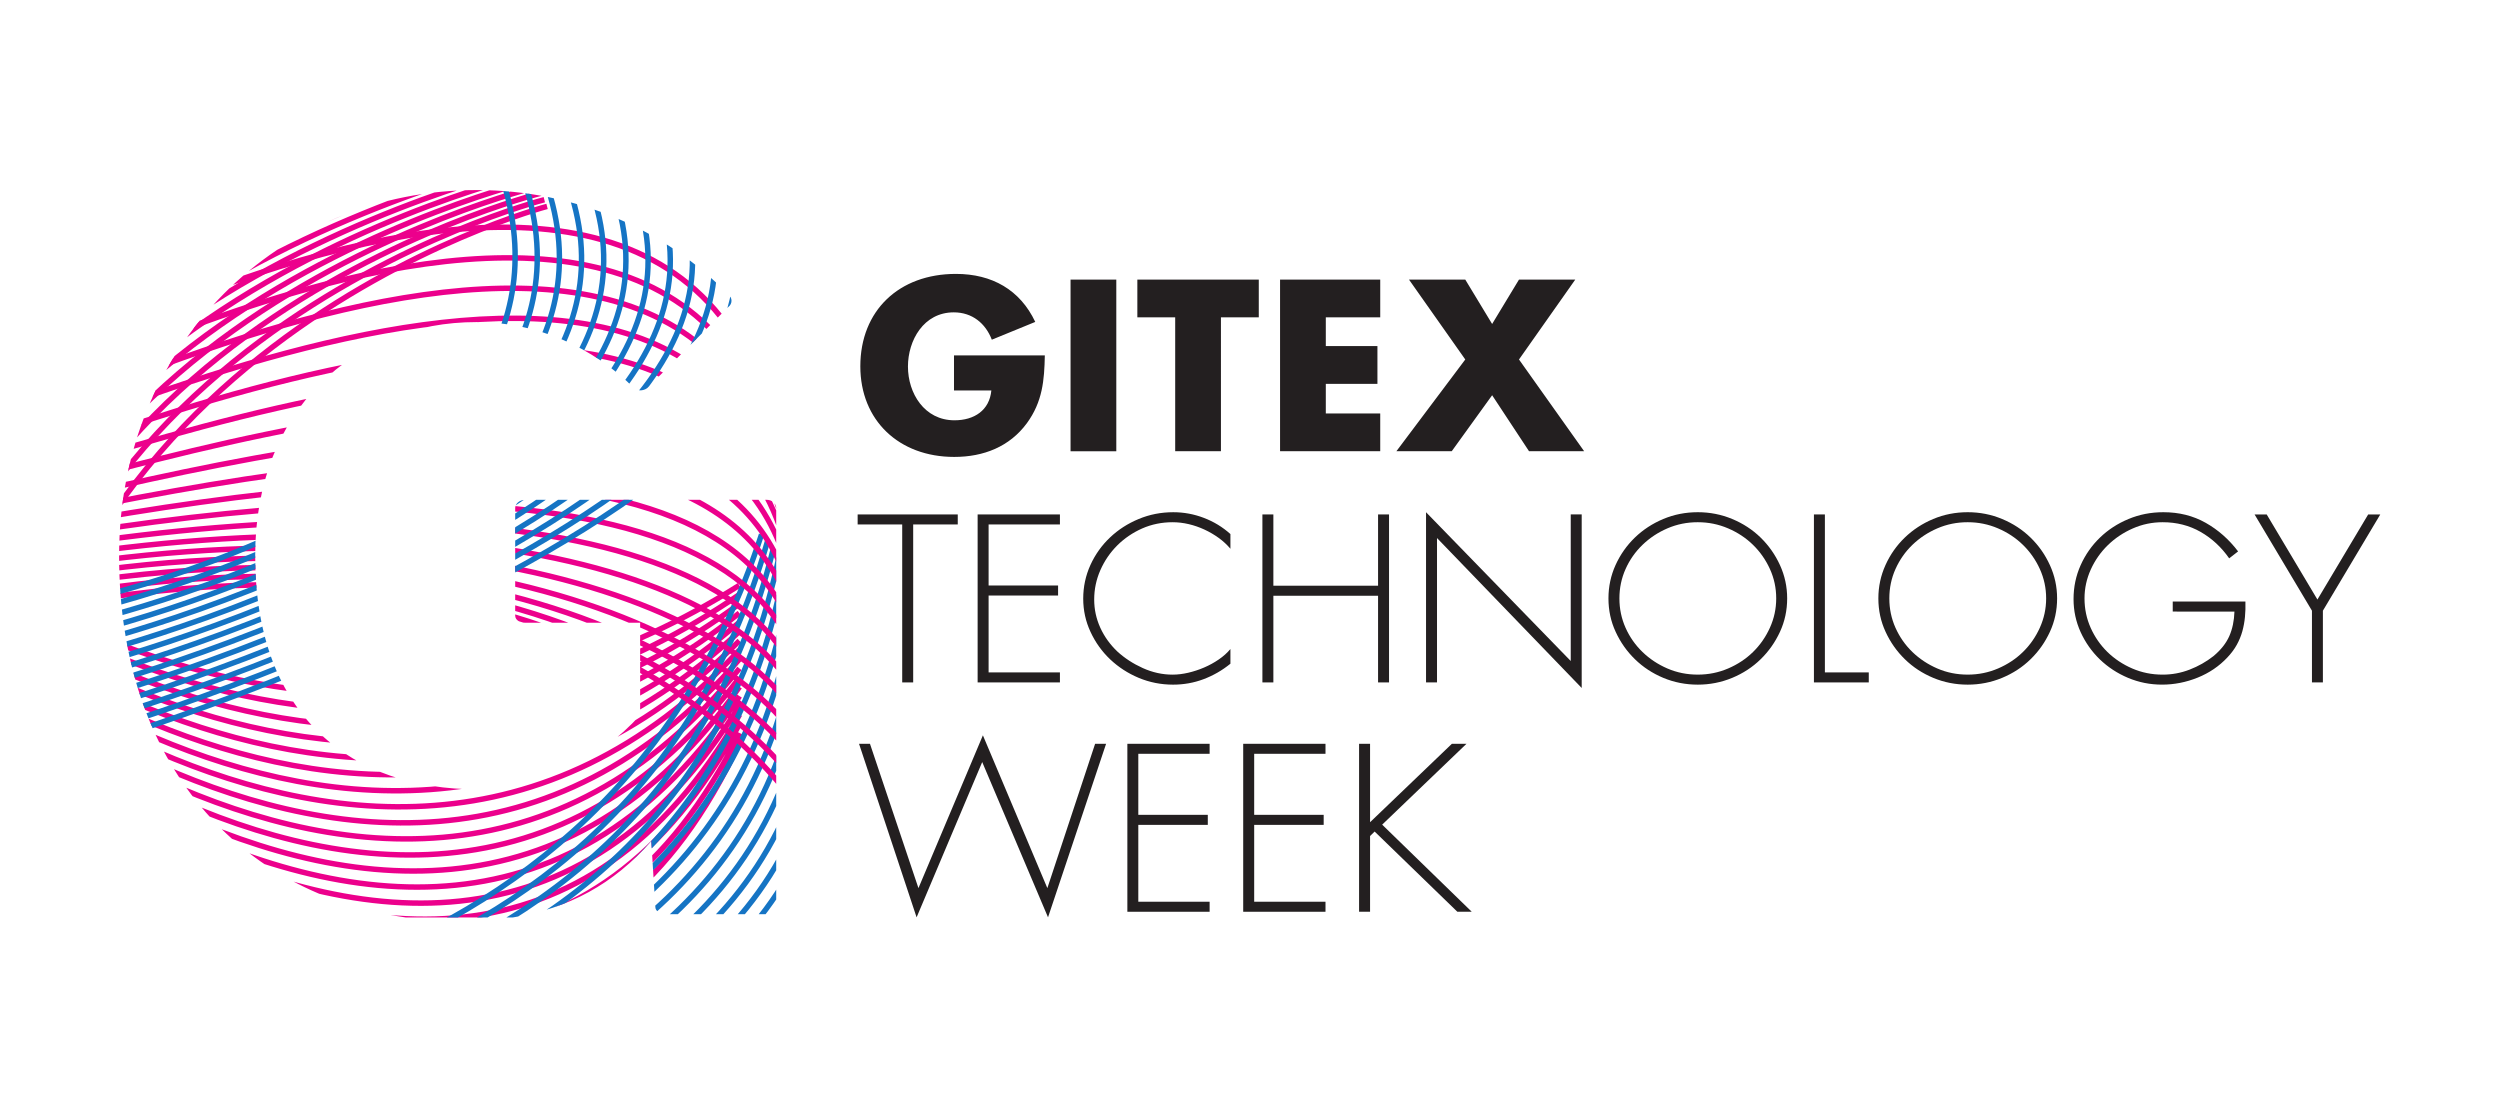 <?xml version="1.0" encoding="UTF-8" standalone="no"?>
<svg
   xmlns:dc="http://purl.org/dc/elements/1.1/"
   xmlns:cc="http://creativecommons.org/ns#"
   xmlns:rdf="http://www.w3.org/1999/02/22-rdf-syntax-ns#"
   xmlns:svg="http://www.w3.org/2000/svg"
   xmlns="http://www.w3.org/2000/svg"
   viewBox="0 0 340.157 151.181"
   height="151.181"
   width="340.157"
   xml:space="preserve"
   id="svg2"
   version="1.1"><defs
     id="defs6"><clipPath
       id="clipPath26"
       clipPathUnits="userSpaceOnUse"><path
         id="path24"
         d="M 0,113.386 H 255.118 V 0 H 0 Z" /></clipPath><clipPath
       id="clipPath86"
       clipPathUnits="userSpaceOnUse"><path
         id="path84"
         d="m 12.156,56.693 c 0,-21.391 12.457,-34.533 29.253,-36.925 v 0 h 10.939 c 5.641,0.904 10.287,3.39 14.13,7.795 v 0 l 0.415,-6.738 c 0,-0.417 0.519,-0.727 1.038,-0.727 v 0 h 10.366 c 0.518,0 0.933,0.416 0.933,0.829 v 0 40.639 c 0,0.414 -0.415,0.83 -0.933,0.83 v 0 H 53.625 c -0.623,0 -1.038,-0.416 -1.038,-0.83 v 0 -10.99 c 0,-0.414 0.415,-0.727 1.038,-0.727 v 0 H 65.341 V 40.416 C 61.089,35.751 55.283,32.85 48.647,32.85 v 0 c -12.439,0 -22.6,7.154 -22.6,23.843 v 0 c 0,15.03 10.161,23.845 22.6,23.845 v 0 c 6.221,0 11.921,-2.593 16.068,-6.738 v 0 c 0.314,-0.311 0.933,-0.311 1.35,0 v 0 l 8.289,8.289 c 0.417,0.313 0.417,0.939 0,1.246 v 0 C 67.931,89.974 58.806,94.014 48.647,94.014 v 0 c -20.112,0 -36.491,-15.758 -36.491,-37.321" /></clipPath></defs><g
     transform="matrix(1.333,0,0,-1.333,0,151.181)"
     id="g10"><g
       transform="translate(93.211,43.758)"
       id="g12"><path
         id="path14"
         style="fill:#231f20;fill-opacity:1;fill-rule:nonzero;stroke:none"
         d="m 0,0 h -1.12 v 16.124 h -4.549 v 1.022 H 4.55 V 16.124 H 0 Z" /></g><g
       transform="translate(100.909,59.882)"
       id="g16"><path
         id="path18"
         style="fill:#231f20;fill-opacity:1;fill-rule:nonzero;stroke:none"
         d="M 0,0 V -6.231 H 7.092 V -7.255 H 0 v -7.847 h 7.28 v -1.022 h -8.4 V 1.022 h 8.4 V 0 Z" /></g><g
       id="g20"><g
         clip-path="url(#clipPath26)"
         id="g22"><g
           transform="translate(125.592,57.401)"
           id="g28"><path
             id="path30"
             style="fill:#231f20;fill-opacity:1;fill-rule:nonzero;stroke:none"
             d="m 0,0 c -0.343,0.409 -0.739,0.776 -1.191,1.104 -0.451,0.325 -0.935,0.61 -1.456,0.852 -0.522,0.241 -1.059,0.428 -1.61,0.558 -0.553,0.128 -1.1,0.194 -1.646,0.194 -1.104,0 -2.138,-0.213 -3.105,-0.636 -0.96,-0.426 -1.81,-1.003 -2.538,-1.726 -0.734,-0.733 -1.308,-1.573 -1.729,-2.529 -0.42,-0.953 -0.63,-1.954 -0.63,-3.002 0,-0.999 0.206,-1.956 0.619,-2.866 0.411,-0.909 0.993,-1.719 1.74,-2.432 0.744,-0.682 1.61,-1.247 2.598,-1.694 0.989,-0.447 2.002,-0.672 3.045,-0.672 0.513,0 1.047,0.067 1.599,0.194 0.551,0.13 1.091,0.306 1.622,0.534 0.528,0.227 1.025,0.5 1.491,0.819 0.469,0.321 0.866,0.675 1.191,1.069 v -1.5 c -0.839,-0.683 -1.755,-1.209 -2.742,-1.58 -0.987,-0.372 -2.026,-0.558 -3.113,-0.558 -1.23,0 -2.397,0.232 -3.502,0.692 -1.104,0.463 -2.074,1.094 -2.915,1.888 -0.841,0.797 -1.508,1.729 -2.005,2.799 -0.499,1.067 -0.748,2.201 -0.748,3.4 0,1.209 0.246,2.357 0.735,3.435 0.491,1.074 1.157,2.01 1.997,2.805 0.838,0.798 1.813,1.425 2.926,1.888 1.113,0.464 2.288,0.694 3.534,0.694 1.074,0 2.117,-0.193 3.127,-0.58 C -1.695,2.764 -0.793,2.213 0,1.501 Z" /></g><g
           transform="translate(140.663,53.629)"
           id="g32"><path
             id="path34"
             style="fill:#231f20;fill-opacity:1;fill-rule:nonzero;stroke:none"
             d="M 0,0 V 7.275 H 1.119 V -9.871 H 0 v 8.846 h -10.687 v -8.846 h -1.119 V 7.275 h 1.119 V 0 Z" /></g><g
           transform="translate(161.448,43.19)"
           id="g36"><path
             id="path38"
             style="fill:#231f20;fill-opacity:1;fill-rule:nonzero;stroke:none"
             d="M 0,0 -14.769,15.305 V 0.568 h -1.12 V 17.941 L -1.119,2.753 V 17.715 H 0 Z" /></g><g
           transform="translate(173.3,61.132)"
           id="g40"><path
             id="path42"
             style="fill:#231f20;fill-opacity:1;fill-rule:nonzero;stroke:none"
             d="m 0,0 c 1.228,0 2.398,-0.23 3.512,-0.693 1.112,-0.463 2.08,-1.097 2.902,-1.899 0.825,-0.804 1.482,-1.738 1.973,-2.81 0.489,-1.069 0.734,-2.202 0.734,-3.398 0,-1.214 -0.245,-2.351 -0.734,-3.41 -0.491,-1.062 -1.148,-1.996 -1.973,-2.799 -0.822,-0.805 -1.79,-1.437 -2.902,-1.9 -1.114,-0.46 -2.284,-0.693 -3.512,-0.693 -1.245,0 -2.418,0.233 -3.524,0.693 -1.104,0.463 -2.068,1.095 -2.892,1.9 -0.826,0.803 -1.482,1.737 -1.971,2.799 -0.492,1.059 -0.734,2.196 -0.734,3.41 0,1.196 0.239,2.329 0.72,3.398 0.486,1.072 1.143,2.006 1.973,2.81 0.83,0.802 1.8,1.436 2.904,1.899 C -2.418,-0.23 -1.245,0 0,0 m 0,-1.022 c -1.104,0 -2.14,-0.21 -3.105,-0.628 -0.965,-0.416 -1.808,-0.976 -2.54,-1.682 -0.73,-0.704 -1.31,-1.527 -1.729,-2.466 -0.419,-0.941 -0.629,-1.942 -0.629,-3.002 0,-1.061 0.21,-2.062 0.629,-3.002 0.419,-0.94 0.999,-1.763 1.729,-2.469 0.732,-0.705 1.575,-1.265 2.54,-1.682 0.965,-0.417 2.001,-0.626 3.105,-0.626 1.087,0 2.119,0.209 3.092,0.626 0.973,0.417 1.82,0.977 2.541,1.682 0.723,0.706 1.298,1.534 1.726,2.478 0.43,0.95 0.643,1.945 0.643,2.993 0,1.06 -0.213,2.061 -0.643,3.002 C 6.931,-4.859 6.356,-4.036 5.633,-3.332 4.912,-2.626 4.065,-2.066 3.092,-1.65 2.119,-1.232 1.087,-1.022 0,-1.022" /></g><g
           transform="translate(186.271,44.78)"
           id="g44"><path
             id="path46"
             style="fill:#231f20;fill-opacity:1;fill-rule:nonzero;stroke:none"
             d="M 0,0 H 4.479 V -1.022 H -1.119 V 16.124 H 0 Z" /></g><g
           transform="translate(200.852,61.132)"
           id="g48"><path
             id="path50"
             style="fill:#231f20;fill-opacity:1;fill-rule:nonzero;stroke:none"
             d="M 0,0 C 1.229,0 2.399,-0.23 3.51,-0.693 4.622,-1.156 5.591,-1.79 6.413,-2.592 7.242,-3.396 7.897,-4.33 8.387,-5.402 8.875,-6.471 9.122,-7.604 9.122,-8.8 c 0,-1.214 -0.247,-2.351 -0.735,-3.41 -0.49,-1.062 -1.145,-1.996 -1.974,-2.799 -0.822,-0.805 -1.791,-1.437 -2.903,-1.9 -1.111,-0.46 -2.281,-0.693 -3.51,-0.693 -1.247,0 -2.419,0.233 -3.523,0.693 -1.106,0.463 -2.07,1.095 -2.892,1.9 -0.826,0.803 -1.483,1.737 -1.971,2.799 -0.493,1.059 -0.737,2.196 -0.737,3.41 0,1.196 0.241,2.329 0.724,3.398 0.482,1.072 1.139,2.006 1.971,2.81 0.831,0.802 1.799,1.436 2.905,1.899 C -2.419,-0.23 -1.247,0 0,0 m 0,-1.022 c -1.106,0 -2.14,-0.21 -3.104,-0.628 -0.964,-0.416 -1.811,-0.976 -2.543,-1.682 -0.73,-0.704 -1.306,-1.527 -1.727,-2.466 -0.42,-0.941 -0.629,-1.942 -0.629,-3.002 0,-1.061 0.209,-2.062 0.629,-3.002 0.421,-0.94 0.997,-1.763 1.727,-2.469 0.732,-0.705 1.579,-1.265 2.543,-1.682 0.964,-0.417 1.998,-0.626 3.104,-0.626 1.086,0 2.119,0.209 3.09,0.626 0.972,0.417 1.822,0.977 2.541,1.682 0.725,0.706 1.301,1.534 1.728,2.478 0.427,0.95 0.644,1.945 0.644,2.993 0,1.06 -0.217,2.061 -0.644,3.002 C 6.932,-4.859 6.356,-4.036 5.631,-3.332 4.912,-2.626 4.062,-2.066 3.09,-1.65 2.119,-1.232 1.086,-1.022 0,-1.022" /></g><g
           transform="translate(229.196,52.014)"
           id="g52"><path
             id="path54"
             style="fill:#231f20;fill-opacity:1;fill-rule:nonzero;stroke:none"
             d="m 0,0 c 0.016,-0.546 0,-1.071 -0.047,-1.571 -0.047,-0.499 -0.136,-0.989 -0.267,-1.464 -0.133,-0.479 -0.325,-0.944 -0.572,-1.39 -0.249,-0.447 -0.569,-0.874 -0.956,-1.283 -0.84,-0.896 -1.852,-1.583 -3.034,-2.059 -1.182,-0.477 -2.395,-0.715 -3.639,-0.715 -1.214,0 -2.369,0.231 -3.464,0.691 -1.098,0.463 -2.056,1.093 -2.883,1.888 -0.823,0.798 -1.477,1.726 -1.96,2.785 -0.481,1.062 -0.721,2.183 -0.721,3.367 0,1.23 0.24,2.38 0.721,3.455 0.483,1.078 1.141,2.019 1.974,2.822 0.829,0.802 1.801,1.435 2.916,1.898 1.11,0.464 2.298,0.694 3.558,0.694 1.601,0 3.039,-0.36 4.314,-1.08 1.275,-0.72 2.381,-1.692 3.313,-2.921 l -0.91,-0.708 c -0.795,1.138 -1.764,2.037 -2.913,2.696 -1.152,0.66 -2.445,0.991 -3.878,0.991 -1.072,0 -2.091,-0.213 -3.053,-0.637 -0.965,-0.425 -1.813,-0.994 -2.544,-1.706 -0.732,-0.714 -1.31,-1.541 -1.738,-2.481 -0.426,-0.939 -0.641,-1.924 -0.641,-2.955 0,-1.06 0.209,-2.061 0.629,-3.002 0.42,-0.939 0.992,-1.762 1.714,-2.469 0.723,-0.702 1.57,-1.265 2.533,-1.681 0.964,-0.417 1.998,-0.626 3.1,-0.626 0.951,0 1.869,0.17 2.755,0.513 0.887,0.342 1.695,0.802 2.427,1.374 0.763,0.638 1.302,1.321 1.622,2.05 0.318,0.726 0.493,1.558 0.524,2.5 H -7.419 V 0 Z" /></g><g
           transform="translate(230.129,60.904)"
           id="g56"><path
             id="path58"
             style="fill:#231f20;fill-opacity:1;fill-rule:nonzero;stroke:none"
             d="M 0,0 H 1.238 L 6.416,-8.688 11.598,0 h 1.235 L 6.975,-9.825 v -7.321 H 5.858 v 7.321 z" /></g><g
           transform="translate(93.748,22.76)"
           id="g60"><path
             id="path62"
             style="fill:#231f20;fill-opacity:1;fill-rule:nonzero;stroke:none"
             d="M 0,0 6.579,15.599 13.158,0 18.033,14.733 h 1.121 L 13.226,-2.981 6.509,12.869 -0.188,-2.981 -6.064,14.733 h 1.117 z" /></g><g
           transform="translate(116.19,36.472)"
           id="g64"><path
             id="path66"
             style="fill:#231f20;fill-opacity:1;fill-rule:nonzero;stroke:none"
             d="M 0,0 V -6.23 H 7.093 V -7.255 H 0 V -15.1 h 7.279 v -1.024 H -1.117 V 1.021 H 7.279 V 0 Z" /></g><g
           transform="translate(128.018,36.472)"
           id="g68"><path
             id="path70"
             style="fill:#231f20;fill-opacity:1;fill-rule:nonzero;stroke:none"
             d="M 0,0 V -6.23 H 7.093 V -7.255 H 0 V -15.1 h 7.279 v -1.024 h -8.4 V 1.021 h 8.4 V 0 Z" /></g><g
           transform="translate(148.198,37.494)"
           id="g72"><path
             id="path74"
             style="fill:#231f20;fill-opacity:1;fill-rule:nonzero;stroke:none"
             d="m 0,0 h 1.491 l -8.607,-8.254 9.144,-8.892 H 0.559 l -8.445,8.188 -0.466,-0.457 v -7.731 H -9.473 V 0 h 1.121 v -8.006 z" /></g><g
           transform="translate(97.377,77.137)"
           id="g76"><path
             id="path78"
             style="fill:#231f20;fill-opacity:1;fill-rule:nonzero;stroke:none"
             d="m 0,0 v -3.576 h 3.813 c -0.19,-2.025 -1.739,-3.047 -3.765,-3.047 -3.078,0 -4.748,2.768 -4.748,5.484 0,2.674 1.599,5.534 4.676,5.534 1.883,0 3.242,-1.117 3.885,-2.791 L 8.294,3.418 C 6.745,6.693 3.885,8.319 0.191,8.319 c -5.796,0 -9.752,-3.738 -9.752,-9.434 0,-5.508 3.932,-9.247 9.585,-9.247 3.003,0 5.649,1.045 7.412,3.437 1.597,2.186 1.788,4.37 1.835,6.925 z m 16.567,7.739 h -4.67 V -9.782 h 4.67 z M 27.248,3.884 H 31.11 V 7.739 H 18.715 V 3.884 h 3.863 V -9.781 h 4.67 z m 16.259,0 V 7.739 H 33.282 v -17.52 h 10.225 v 3.855 h -5.555 v 3.024 h 5.269 v 3.855 h -5.269 v 2.931 z m 8.68,-4.301 -7.032,-9.364 h 5.65 l 4.124,5.716 3.766,-5.716 h 5.626 l -6.651,9.364 5.745,8.156 H 57.67 L 54.929,3.208 52.187,7.739 h -5.745 z" /></g></g></g><g
       id="g80"><g
         clip-path="url(#clipPath86)"
         id="g82"><g
           transform="translate(-14.232,63.67)"
           id="g88"><path
             id="path90"
             style="fill:none;stroke:#ec008c;stroke-width:0.558;stroke-linecap:butt;stroke-linejoin:miter;stroke-miterlimit:10;stroke-dasharray:none;stroke-opacity:1"
             d="m 0,0 c 0,0 42.121,-39.958 89.689,-10.006 m -90.123,9.407 c 0,0 43.728,-42.053 90.127,-10.349 m -90.56,9.752 c 0,0 45.335,-44.151 90.562,-10.695 M -1.303,-1.794 c 0,0 46.944,-46.245 91,-11.038 M -1.736,-2.394 c 0,0 48.551,-48.339 91.436,-11.38 M -2.17,-2.991 c 0,0 50.157,-50.436 91.872,-11.725 M -2.604,-3.588 c 0,0 51.766,-52.533 92.31,-12.07 M -3.038,-4.187 c 0,0 53.372,-54.627 92.746,-12.414 M -3.473,-4.785 c 0,0 54.981,-56.723 93.182,-12.756 M -3.907,-5.383 c 0,0 56.588,-58.818 93.62,-13.101 M -4.341,-5.982 c 0,0 58.196,-60.914 94.056,-13.443 m -94.49,12.846 c 0,0 59.803,-63.01 94.494,-13.788 m -94.928,13.19 c 0,0 61.411,-65.105 94.929,-14.133 M -5.644,-7.776 c 0,0 63.02,-67.201 95.366,-14.475 m -95.8,13.877 c 0,0 64.627,-69.296 95.804,-14.819 m -96.238,14.22 c 0,0 66.235,-71.39 96.24,-15.162 M -6.946,-9.57 c 0,0 67.842,-73.488 96.675,-15.507 M -7.38,-10.168 c 0,0 69.45,-75.583 97.113,-15.852 M 70.071,28.675 c 0,0 -56.17,-14.686 -55.839,-70.898 m 55.561,71.582 c 0,0 -58.798,-14.945 -56.362,-71.087 m 56.082,71.772 c 0,0 -61.425,-15.206 -56.882,-71.276 m 56.604,71.96 c 0,0 -64.055,-15.464 -57.405,-71.465 m 57.125,72.149 c 0,0 -66.682,-15.724 -57.927,-71.654 m 57.649,72.339 c 0,0 -69.311,-15.985 -58.45,-71.845 m 58.171,72.529 c 0,0 -71.939,-16.243 -58.972,-72.033 M 68.12,33.466 c 0,0 -74.568,-16.503 -59.495,-72.223 m 59.217,72.906 c 0,0 -77.197,-16.761 -60.018,-72.41 m 59.738,73.095 c 0,0 -79.825,-17.022 -60.54,-72.602 m 60.262,73.287 c 0,0 -82.454,-17.282 -61.063,-72.791 m 60.783,73.475 c 0,0 -85.081,-17.54 -61.584,-72.98 m 61.306,73.665 c 0,0 -87.71,-17.8 -62.108,-73.169 m 61.828,73.853 c 0,0 -90.337,-18.06 -62.628,-73.359 m 62.35,74.043 c 0,0 -92.966,-18.319 -63.152,-73.548 m 62.873,74.231 c 0,0 -95.595,-18.578 -63.674,-73.736 m 63.396,74.422 c 0,0 -98.224,-18.838 -64.198,-73.927 m 63.92,74.611 c 0,0 -100.852,-19.097 -64.721,-74.117" /></g><g
           transform="translate(2.259,9.385)"
           id="g92"><path
             id="path94"
             style="fill:none;stroke:#1574c4;stroke-width:0.558;stroke-linecap:butt;stroke-linejoin:miter;stroke-miterlimit:10;stroke-dasharray:none;stroke-opacity:1"
             d="M 0,0 C 0,0 57.928,-3.926 75.474,49.479 M 0.045,-0.738 c 0,0 60.503,-4.515 76.03,49.491 M 0.093,-1.476 c 0,0 63.076,-5.104 76.585,49.506 M 0.14,-2.214 c 0,0 65.651,-5.692 77.141,49.519 M 0.187,-2.951 c 0,0 68.225,-6.281 77.696,49.533 M 0.234,-3.688 c 0,0 70.8,-6.873 78.252,49.546 M 0.282,-4.426 c 0,0 73.373,-7.462 78.807,49.559 M 0.327,-5.165 c 0,0 75.95,-8.05 79.363,49.575 M 0.374,-5.903 c 0,0 78.524,-8.639 79.919,49.589 M 0.421,-6.64 c 0,0 81.099,-9.228 80.474,49.601 M 0.469,-7.378 c 0,0 83.672,-9.817 81.029,49.615 M 0.516,-8.116 c 0,0 86.247,-10.405 81.585,49.629 M 0.563,-8.854 c 0,0 88.819,-10.996 82.139,49.643 M 0.61,-9.591 c 0,0 91.394,-11.586 82.695,49.656 M 0.656,-10.329 c 0,0 93.969,-12.175 83.253,49.67 M 0.703,-11.066 c 0,0 96.544,-12.764 83.807,49.683 M 0.75,-11.805 c 0,0 99.118,-13.352 84.363,49.699 M 0.798,-12.543 c 0,0 101.692,-13.942 84.916,49.712" /></g><g
           transform="translate(-17.243,64.489)"
           id="g96"><path
             id="path98"
             style="fill:none;stroke:#ec008c;stroke-width:0.558;stroke-linecap:butt;stroke-linejoin:miter;stroke-miterlimit:10;stroke-dasharray:none;stroke-opacity:1"
             d="m 0,0 c 0,0 89.68,57.892 97.073,0 m 0.232,-2.176 C 90.296,52.376 4.865,-0.04 1.134,-0.8 M 97.539,-4.352 C 90.914,46.857 9.73,-0.082 2.267,-1.601 M 97.772,-6.527 C 91.532,41.341 14.595,-0.122 3.401,-2.4 M 98.006,-8.703 C 92.147,35.824 19.459,-0.163 4.535,-3.2 m 93.704,-7.678 C 92.765,30.307 24.324,-0.204 5.669,-3.999 m 92.804,-9.055 C 93.381,24.789 29.189,-0.244 6.803,-4.799 M 98.706,-15.23 C 93.999,19.271 34.054,-0.285 7.936,-5.6 M 98.94,-17.406 C 94.616,13.755 38.919,-0.326 9.07,-6.399 M 99.173,-19.582 C 95.232,8.237 43.785,-0.367 10.204,-7.199 M 99.405,-21.757 C 95.85,2.721 48.65,-0.407 11.337,-7.999 M 99.639,-23.934 C 96.466,-2.796 53.515,-0.448 12.471,-8.799 m 87.401,-17.31 C 97.083,-8.314 58.38,-0.488 13.605,-9.6 m 86.501,-18.685 C 97.699,-13.831 63.245,-0.53 14.738,-10.398 M 100.339,-30.46 C 98.317,-19.349 68.11,-0.57 15.872,-11.198 m 84.701,-21.439 c -1.638,7.772 -27.597,32.027 -83.569,20.639 m 83.802,-22.815 C 99.55,-30.382 77.841,-0.652 18.14,-12.798 m 82.9,-24.19 c -0.872,1.088 -18.334,36.296 -81.766,23.389" /></g><g
           transform="translate(7.772,51.95)"
           id="g100"><path
             id="path102"
             style="fill:none;stroke:#1574c4;stroke-width:0.558;stroke-linecap:butt;stroke-linejoin:miter;stroke-miterlimit:10;stroke-dasharray:none;stroke-opacity:1"
             d="M 0,0 C 0,0 62.606,12.85 39.815,51.299 M 0.336,-1.053 c 0,0 65.627,14.283 41.34,52.407 M 0.674,-2.107 c 0,0 68.645,15.72 42.862,53.518 M 1.012,-3.161 c 0,0 71.662,17.156 44.384,54.628 M 1.348,-4.214 c 0,0 74.682,18.591 45.908,55.736 M 1.686,-5.269 c 0,0 77.701,20.028 47.431,56.849 M 2.024,-6.321 c 0,0 80.718,21.462 48.953,57.957 M 2.36,-7.374 c 0,0 83.738,22.895 50.477,59.066 M 2.698,-8.428 c 0,0 86.755,24.332 52,60.176 M 3.034,-9.482 c 0,0 89.775,25.768 53.524,61.286 M 3.372,-10.535 c 0,0 92.794,27.202 55.046,62.395 M 3.71,-11.589 c 0,0 95.812,28.638 56.569,63.506 M 4.046,-12.644 c 0,0 98.831,30.075 58.093,64.617 M 4.384,-13.696 c 0,0 101.849,31.508 59.615,65.725" /></g></g></g></g></svg>